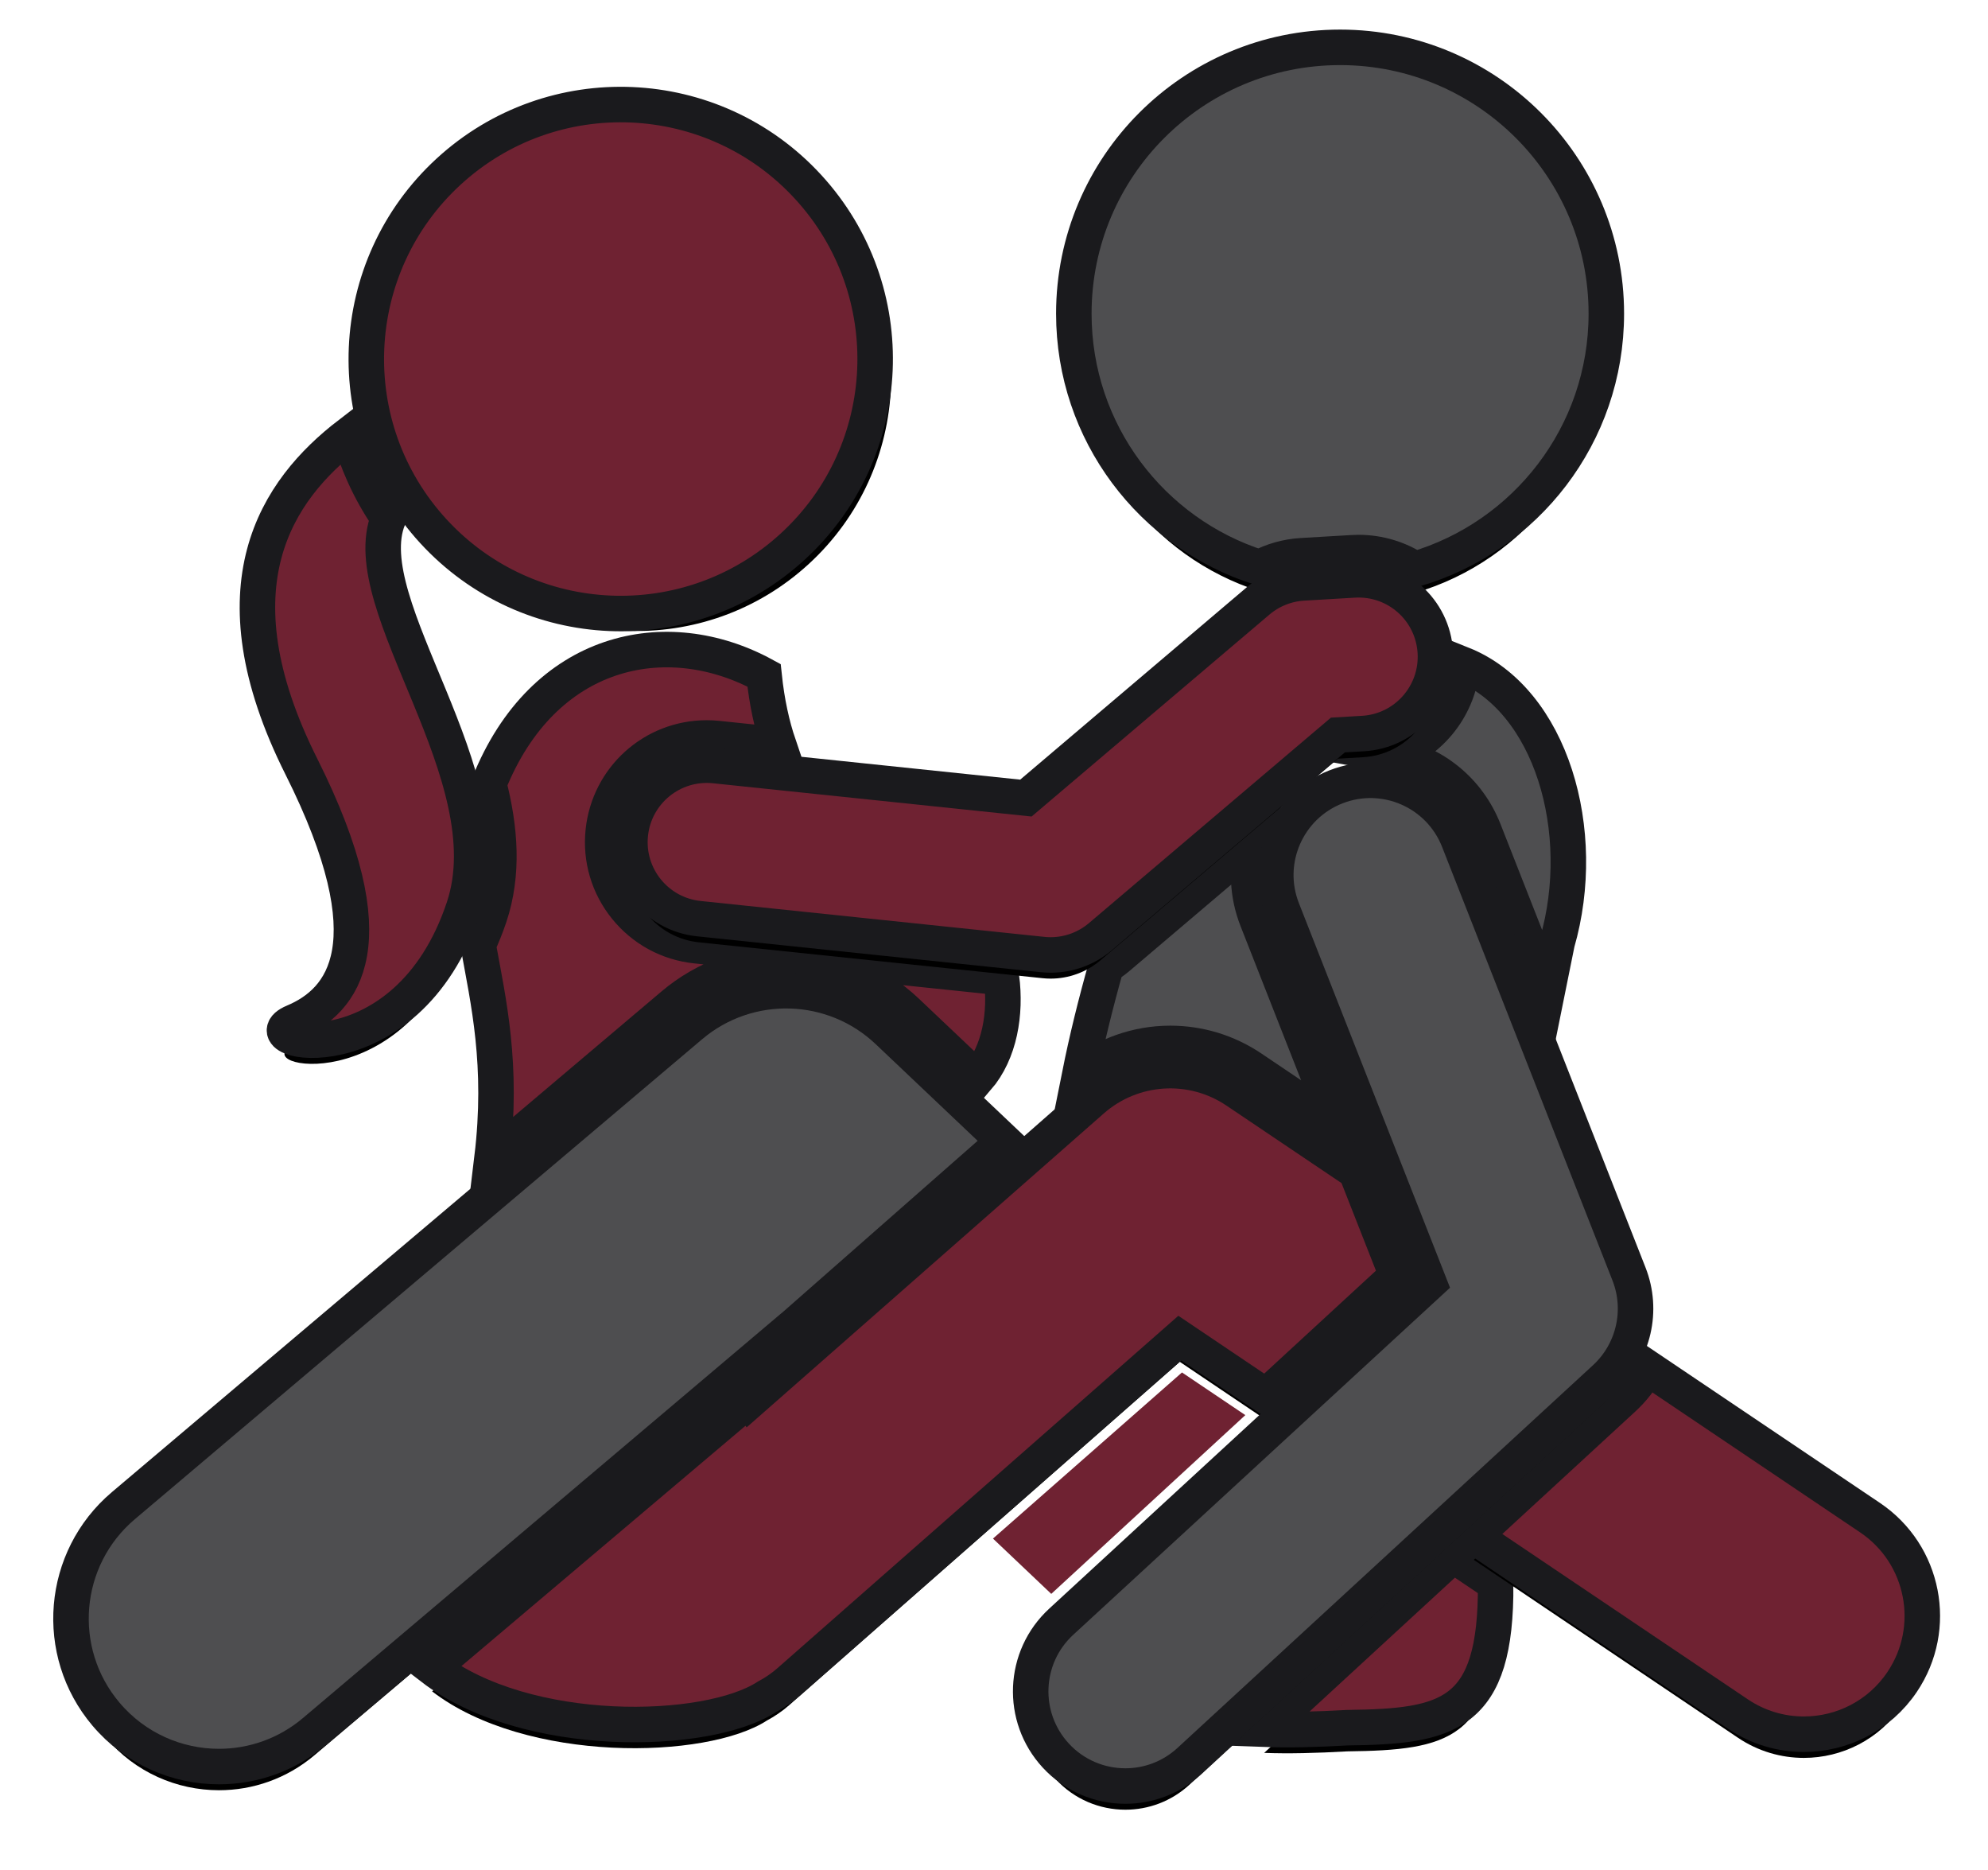 <?xml version="1.0" encoding="UTF-8"?>
<svg width="168px" height="158px" viewBox="0 0 168 158" version="1.1" xmlns="http://www.w3.org/2000/svg" xmlns:xlink="http://www.w3.org/1999/xlink">
    <title>sex-etsy-62</title>
    <defs>
        <path d="M60.435,82.4 C64.24,82.4 67.858,83.841 70.618,86.459 L76.587,92.117 C78.499,89.894 79.021,86.614 78.637,83.594 L52.819,80.9 C50.481,80.656 48.377,79.516 46.897,77.69 C45.416,75.865 44.735,73.572 44.98,71.234 C45.448,66.738 49.207,63.347 53.725,63.347 C54.029,63.347 54.335,63.363 54.644,63.395 L59.8,63.933 C59.246,62.3 58.81,60.378 58.567,58.053 C50.312,53.553 39.891,55.773 35.312,67.233 C36.271,70.992 36.579,74.799 35.365,78.43 C35.075,79.299 34.749,80.088 34.409,80.842 C35.267,85.59 36.529,90.946 35.579,98.841 L50.879,85.9 C53.547,83.643 56.941,82.4 60.435,82.4 Z" id="path-1"></path>
        <filter x="-19.1%" y="-15.1%" width="138.3%" height="144.8%" filterUnits="objectBoundingBox" id="filter-2">
            <feMorphology radius="1.5" operator="dilate" in="SourceAlpha" result="shadowSpreadOuter1"></feMorphology>
            <feOffset dx="0" dy="2" in="shadowSpreadOuter1" result="shadowOffsetOuter1"></feOffset>
            <feGaussianBlur stdDeviation="2" in="shadowOffsetOuter1" result="shadowBlurOuter1"></feGaussianBlur>
            <feComposite in="shadowBlurOuter1" in2="SourceAlpha" operator="out" result="shadowBlurOuter1"></feComposite>
            <feColorMatrix values="0 0 0 0 0   0 0 0 0 0   0 0 0 0 0  0 0 0 0.5 0" type="matrix" in="shadowBlurOuter1"></feColorMatrix>
        </filter>
        <path d="M26.826,44.788 C26.03,43.626 25.322,42.381 24.727,41.05 C24.232,39.944 23.831,38.821 23.516,37.687 C17.397,42.389 11.821,50.515 19.471,65.77 C26.989,80.762 23.014,85.586 18.825,87.342 C14.635,89.098 28.344,92.178 33.184,77.7 C36.914,66.542 23.844,52.148 26.826,44.788 Z" id="path-3"></path>
        <filter x="-46.9%" y="-14.7%" width="193.8%" height="135.2%" filterUnits="objectBoundingBox" id="filter-4">
            <feMorphology radius="1.5" operator="dilate" in="SourceAlpha" result="shadowSpreadOuter1"></feMorphology>
            <feOffset dx="0" dy="2" in="shadowSpreadOuter1" result="shadowOffsetOuter1"></feOffset>
            <feGaussianBlur stdDeviation="2" in="shadowOffsetOuter1" result="shadowBlurOuter1"></feGaussianBlur>
            <feComposite in="shadowBlurOuter1" in2="SourceAlpha" operator="out" result="shadowBlurOuter1"></feComposite>
            <feColorMatrix values="0 0 0 0 0   0 0 0 0 0   0 0 0 0 0  0 0 0 0.5 0" type="matrix" in="shadowBlurOuter1"></feColorMatrix>
        </filter>
        <ellipse id="path-5" cx="46.456" cy="31.334" rx="21.501" ry="21.501"></ellipse>
        <filter x="-19.8%" y="-15.1%" width="139.5%" height="139.5%" filterUnits="objectBoundingBox" id="filter-6">
            <feMorphology radius="1.5" operator="dilate" in="SourceAlpha" result="shadowSpreadOuter1"></feMorphology>
            <feOffset dx="0" dy="2" in="shadowSpreadOuter1" result="shadowOffsetOuter1"></feOffset>
            <feGaussianBlur stdDeviation="2" in="shadowOffsetOuter1" result="shadowBlurOuter1"></feGaussianBlur>
            <feComposite in="shadowBlurOuter1" in2="SourceAlpha" operator="out" result="shadowBlurOuter1"></feComposite>
            <feColorMatrix values="0 0 0 0 0   0 0 0 0 0   0 0 0 0 0  0 0 0 0.5 0" type="matrix" in="shadowBlurOuter1"></feColorMatrix>
        </filter>
        <path d="M108.29,47.7 C108.465,47.689 108.638,47.684 108.809,47.684 C110.56,47.684 112.198,48.201 113.575,49.091 C122.919,46.356 129.746,37.728 129.746,27.5 C129.746,15.073 119.672,5 107.246,5 C94.818,5 84.746,15.073 84.746,27.5 C84.746,37.551 91.337,46.06 100.433,48.947 C101.533,48.373 102.751,48.025 103.995,47.952 L108.29,47.7 Z" id="path-7"></path>
        <filter x="-18.9%" y="-14.7%" width="137.8%" height="138.9%" filterUnits="objectBoundingBox" id="filter-8">
            <feMorphology radius="1.5" operator="dilate" in="SourceAlpha" result="shadowSpreadOuter1"></feMorphology>
            <feOffset dx="0" dy="2" in="shadowSpreadOuter1" result="shadowOffsetOuter1"></feOffset>
            <feGaussianBlur stdDeviation="2" in="shadowOffsetOuter1" result="shadowBlurOuter1"></feGaussianBlur>
            <feComposite in="shadowBlurOuter1" in2="SourceAlpha" operator="out" result="shadowBlurOuter1"></feComposite>
            <feColorMatrix values="0 0 0 0 0   0 0 0 0 0   0 0 0 0 0  0 0 0 0.5 0" type="matrix" in="shadowBlurOuter1"></feColorMatrix>
        </filter>
        <path d="M100.831,147.093 C102.882,147.169 105.207,147.113 107.866,146.964 C116.351,146.857 120.479,145.999 120.391,134.799 L116.805,132.384 L100.831,147.093 Z" id="path-9"></path>
        <filter x="-54.1%" y="-46.8%" width="197.5%" height="218.1%" filterUnits="objectBoundingBox" id="filter-10">
            <feMorphology radius="1.5" operator="dilate" in="SourceAlpha" result="shadowSpreadOuter1"></feMorphology>
            <feOffset dx="0" dy="2" in="shadowSpreadOuter1" result="shadowOffsetOuter1"></feOffset>
            <feGaussianBlur stdDeviation="2" in="shadowOffsetOuter1" result="shadowBlurOuter1"></feGaussianBlur>
            <feComposite in="shadowBlurOuter1" in2="SourceAlpha" operator="out" result="shadowBlurOuter1"></feComposite>
            <feColorMatrix values="0 0 0 0 0   0 0 0 0 0   0 0 0 0 0  0 0 0 0.5 0" type="matrix" in="shadowBlurOuter1"></feColorMatrix>
        </filter>
        <path d="M111.672,64.796 C115.145,65.423 118.073,67.778 119.402,71.158 L124.758,84.784 C125.047,83.362 125.328,81.971 125.587,80.65 C128.293,71.263 125.106,60.138 117.575,57.117 C117.321,60.655 114.954,63.663 111.672,64.796 Z" id="path-11"></path>
        <filter x="-86.9%" y="-25.4%" width="244.1%" height="177.1%" filterUnits="objectBoundingBox" id="filter-12">
            <feMorphology radius="1.5" operator="dilate" in="SourceAlpha" result="shadowSpreadOuter1"></feMorphology>
            <feOffset dx="0" dy="2" in="shadowSpreadOuter1" result="shadowOffsetOuter1"></feOffset>
            <feGaussianBlur stdDeviation="2" in="shadowOffsetOuter1" result="shadowBlurOuter1"></feGaussianBlur>
            <feComposite in="shadowBlurOuter1" in2="SourceAlpha" operator="out" result="shadowBlurOuter1"></feComposite>
            <feColorMatrix values="0 0 0 0 0   0 0 0 0 0   0 0 0 0 0  0 0 0 0.5 0" type="matrix" in="shadowBlurOuter1"></feColorMatrix>
        </filter>
        <path d="M92.893,89.153 C95.348,89.153 97.722,89.878 99.759,91.25 L107.112,96.201 L100.23,78.694 C99.404,76.594 99.302,74.335 99.894,72.198 L88.479,81.888 C88.165,82.155 87.829,82.391 87.484,82.609 C86.584,85.793 85.832,88.849 85.234,91.842 C87.408,90.11 90.1,89.153 92.893,89.153 Z" id="path-13"></path>
        <filter x="-43.7%" y="-38.8%" width="190.1%" height="192.6%" filterUnits="objectBoundingBox" id="filter-14">
            <feMorphology radius="1.5" operator="dilate" in="SourceAlpha" result="shadowSpreadOuter1"></feMorphology>
            <feOffset dx="0" dy="2" in="shadowSpreadOuter1" result="shadowOffsetOuter1"></feOffset>
            <feGaussianBlur stdDeviation="2" in="shadowOffsetOuter1" result="shadowBlurOuter1"></feGaussianBlur>
            <feComposite in="shadowBlurOuter1" in2="SourceAlpha" operator="out" result="shadowBlurOuter1"></feComposite>
            <feColorMatrix values="0 0 0 0 0   0 0 0 0 0   0 0 0 0 0  0 0 0 0.5 0" type="matrix" in="shadowBlurOuter1"></feColorMatrix>
        </filter>
        <path d="M12.506,150.248 C15.358,150.248 18.226,149.276 20.573,147.291 L59.962,113.973 L59.985,113.995 L78.842,97.423 L69.036,88.128 C64.412,83.745 57.229,83.54 52.364,87.656 L4.428,128.203 C-0.844,132.662 -1.502,140.549 2.956,145.82 C5.429,148.743 8.955,150.248 12.506,150.248 Z" id="path-15"></path>
        <filter x="-10.8%" y="-9.9%" width="122.5%" height="125.9%" filterUnits="objectBoundingBox" id="filter-16">
            <feMorphology radius="1.5" operator="dilate" in="SourceAlpha" result="shadowSpreadOuter1"></feMorphology>
            <feOffset dx="0" dy="2" in="shadowSpreadOuter1" result="shadowOffsetOuter1"></feOffset>
            <feGaussianBlur stdDeviation="2" in="shadowOffsetOuter1" result="shadowBlurOuter1"></feGaussianBlur>
            <feComposite in="shadowBlurOuter1" in2="SourceAlpha" operator="out" result="shadowBlurOuter1"></feComposite>
            <feColorMatrix values="0 0 0 0 0   0 0 0 0 0   0 0 0 0 0  0 0 0 0.5 0" type="matrix" in="shadowBlurOuter1"></feColorMatrix>
        </filter>
        <path d="M131.193,119.135 L118.544,130.782 L140.863,145.81 C142.576,146.964 144.517,147.516 146.439,147.516 C149.654,147.516 152.812,145.969 154.743,143.101 C157.828,138.52 156.614,132.305 152.033,129.22 L133.212,116.547 C132.688,117.499 132.015,118.378 131.193,119.135 Z" id="path-17"></path>
        <filter x="-24.8%" y="-23.4%" width="147.3%" height="157.3%" filterUnits="objectBoundingBox" id="filter-18">
            <feMorphology radius="1.5" operator="dilate" in="SourceAlpha" result="shadowSpreadOuter1"></feMorphology>
            <feOffset dx="0" dy="2" in="shadowSpreadOuter1" result="shadowOffsetOuter1"></feOffset>
            <feGaussianBlur stdDeviation="2" in="shadowOffsetOuter1" result="shadowBlurOuter1"></feGaussianBlur>
            <feComposite in="shadowBlurOuter1" in2="SourceAlpha" operator="out" result="shadowBlurOuter1"></feComposite>
            <feColorMatrix values="0 0 0 0 0   0 0 0 0 0   0 0 0 0 0  0 0 0 0.5 0" type="matrix" in="shadowBlurOuter1"></feColorMatrix>
        </filter>
        <path d="M93.7,114.053 L100.979,118.955 L112.049,108.76 L108.594,99.971 L98.475,93.157 C94.707,90.62 89.702,90.943 86.29,93.941 L57.331,119.389 L57.25,119.28 L30.515,141.894 C38.455,147.995 53.718,147.657 58.8,144.365 C59.46,144.011 60.093,143.585 60.68,143.07 L69.259,135.53 L93.7,114.053 Z" id="path-19"></path>
        <filter x="-11.4%" y="-10.5%" width="122.2%" height="129.5%" filterUnits="objectBoundingBox" id="filter-20">
            <feMorphology radius="1.5" operator="dilate" in="SourceAlpha" result="shadowSpreadOuter1"></feMorphology>
            <feOffset dx="0" dy="2" in="shadowSpreadOuter1" result="shadowOffsetOuter1"></feOffset>
            <feGaussianBlur stdDeviation="2" in="shadowOffsetOuter1" result="shadowBlurOuter1"></feGaussianBlur>
            <feComposite in="shadowBlurOuter1" in2="SourceAlpha" operator="out" result="shadowBlurOuter1"></feComposite>
            <feColorMatrix values="0 0 0 0 0   0 0 0 0 0   0 0 0 0 0  0 0 0 0.5 0" type="matrix" in="shadowBlurOuter1"></feColorMatrix>
        </filter>
        <path d="M109.188,62.973 C112.771,62.763 115.505,59.686 115.295,56.103 C115.084,52.519 112.031,49.788 108.424,49.995 L104.129,50.248 C102.722,50.33 101.379,50.869 100.305,51.781 L80.696,68.426 L54.407,65.682 C50.83,65.311 47.639,67.903 47.267,71.472 C46.894,75.043 49.487,78.24 53.057,78.612 L82.11,81.644 C82.335,81.667 82.56,81.679 82.785,81.679 C84.318,81.679 85.811,81.136 86.991,80.135 L107.061,63.098 L109.188,62.973 Z" id="path-21"></path>
        <filter x="-12.5%" y="-20.5%" width="125.0%" height="153.6%" filterUnits="objectBoundingBox" id="filter-22">
            <feMorphology radius="1.5" operator="dilate" in="SourceAlpha" result="shadowSpreadOuter1"></feMorphology>
            <feOffset dx="0" dy="2" in="shadowSpreadOuter1" result="shadowOffsetOuter1"></feOffset>
            <feGaussianBlur stdDeviation="2" in="shadowOffsetOuter1" result="shadowBlurOuter1"></feGaussianBlur>
            <feComposite in="shadowBlurOuter1" in2="SourceAlpha" operator="out" result="shadowBlurOuter1"></feComposite>
            <feColorMatrix values="0 0 0 0 0   0 0 0 0 0   0 0 0 0 0  0 0 0 0.5 0" type="matrix" in="shadowBlurOuter1"></feColorMatrix>
        </filter>
        <path d="M114.766,109.385 L83.681,138.01 C80.431,141.002 80.222,146.063 83.215,149.313 C84.792,151.027 86.944,151.894 89.102,151.894 C91.04,151.894 92.982,151.195 94.519,149.779 L129.635,117.443 C132.065,115.205 132.869,111.705 131.661,108.631 L117.261,71.999 C115.645,67.887 110.999,65.864 106.889,67.481 C102.777,69.097 100.754,73.741 102.371,77.853 L114.766,109.385 Z" id="path-23"></path>
        <filter x="-16.6%" y="-7.7%" width="133.3%" height="120.0%" filterUnits="objectBoundingBox" id="filter-24">
            <feMorphology radius="1.5" operator="dilate" in="SourceAlpha" result="shadowSpreadOuter1"></feMorphology>
            <feOffset dx="0" dy="2" in="shadowSpreadOuter1" result="shadowOffsetOuter1"></feOffset>
            <feGaussianBlur stdDeviation="2" in="shadowOffsetOuter1" result="shadowBlurOuter1"></feGaussianBlur>
            <feComposite in="shadowBlurOuter1" in2="SourceAlpha" operator="out" result="shadowBlurOuter1"></feComposite>
            <feColorMatrix values="0 0 0 0 0   0 0 0 0 0   0 0 0 0 0  0 0 0 0.5 0" type="matrix" in="shadowBlurOuter1"></feColorMatrix>
        </filter>
    </defs>
    <g id="Page-2" stroke="none" stroke-width="1" fill="none" fill-rule="evenodd">
        <g id="sex-etsy-62" transform="translate(6, -1)" fill-rule="nonzero">
            <g id="Path">
                <use fill="black" fill-opacity="1" filter="url(#filter-2)" xlink:href="#path-1"></use>
                <use stroke="#1A1A1D" stroke-width="3" fill="#6F2232" xlink:href="#path-1"></use>
            </g>
            <g id="Path">
                <use fill="black" fill-opacity="1" filter="url(#filter-4)" xlink:href="#path-3"></use>
                <use stroke="#1A1A1D" stroke-width="3" fill="#6F2232" xlink:href="#path-3"></use>
            </g>
            <g id="Oval" transform="translate(46.456, 31.334) rotate(-42.552) translate(-46.456, -31.334) ">
                <use fill="black" fill-opacity="1" filter="url(#filter-6)" xlink:href="#path-5"></use>
                <use stroke="#1A1A1D" stroke-width="3" fill="#6F2232" xlink:href="#path-5"></use>
            </g>
            <g id="Path">
                <use fill="black" fill-opacity="1" filter="url(#filter-8)" xlink:href="#path-7"></use>
                <use stroke="#1A1A1D" stroke-width="3" fill="#4E4E50" xlink:href="#path-7"></use>
            </g>
            <g id="Path">
                <use fill="black" fill-opacity="1" filter="url(#filter-10)" xlink:href="#path-9"></use>
                <use stroke="#1A1A1D" stroke-width="3" fill="#6F2232" xlink:href="#path-9"></use>
            </g>
            <g id="Path">
                <use fill="black" fill-opacity="1" filter="url(#filter-12)" xlink:href="#path-11"></use>
                <use stroke="#1A1A1D" stroke-width="3" fill="#4E4E50" xlink:href="#path-11"></use>
            </g>
            <g id="Path">
                <use fill="black" fill-opacity="1" filter="url(#filter-14)" xlink:href="#path-13"></use>
                <use stroke="#1A1A1D" stroke-width="3" fill="#4E4E50" xlink:href="#path-13"></use>
            </g>
            <polygon id="Path" fill="#6F2232" points="99.239 120.556 93.886 116.952 77.913 130.988 79.859 132.833 82.839 135.659"></polygon>
            <g id="Path">
                <use fill="black" fill-opacity="1" filter="url(#filter-16)" xlink:href="#path-15"></use>
                <use stroke="#1A1A1D" stroke-width="3" fill="#4E4E50" xlink:href="#path-15"></use>
            </g>
            <g id="Path">
                <use fill="black" fill-opacity="1" filter="url(#filter-18)" xlink:href="#path-17"></use>
                <use stroke="#1A1A1D" stroke-width="3" fill="#6F2232" xlink:href="#path-17"></use>
            </g>
            <g id="Path">
                <use fill="black" fill-opacity="1" filter="url(#filter-20)" xlink:href="#path-19"></use>
                <use stroke="#1A1A1D" stroke-width="3" fill="#6F2232" xlink:href="#path-19"></use>
            </g>
            <g id="Path">
                <use fill="black" fill-opacity="1" filter="url(#filter-22)" xlink:href="#path-21"></use>
                <use stroke="#1A1A1D" stroke-width="3" fill="#6F2232" xlink:href="#path-21"></use>
            </g>
            <g id="Path">
                <use fill="black" fill-opacity="1" filter="url(#filter-24)" xlink:href="#path-23"></use>
                <use stroke="#1A1A1D" stroke-width="3" fill="#4E4E50" xlink:href="#path-23"></use>
            </g>
        </g>
    </g>
</svg>
